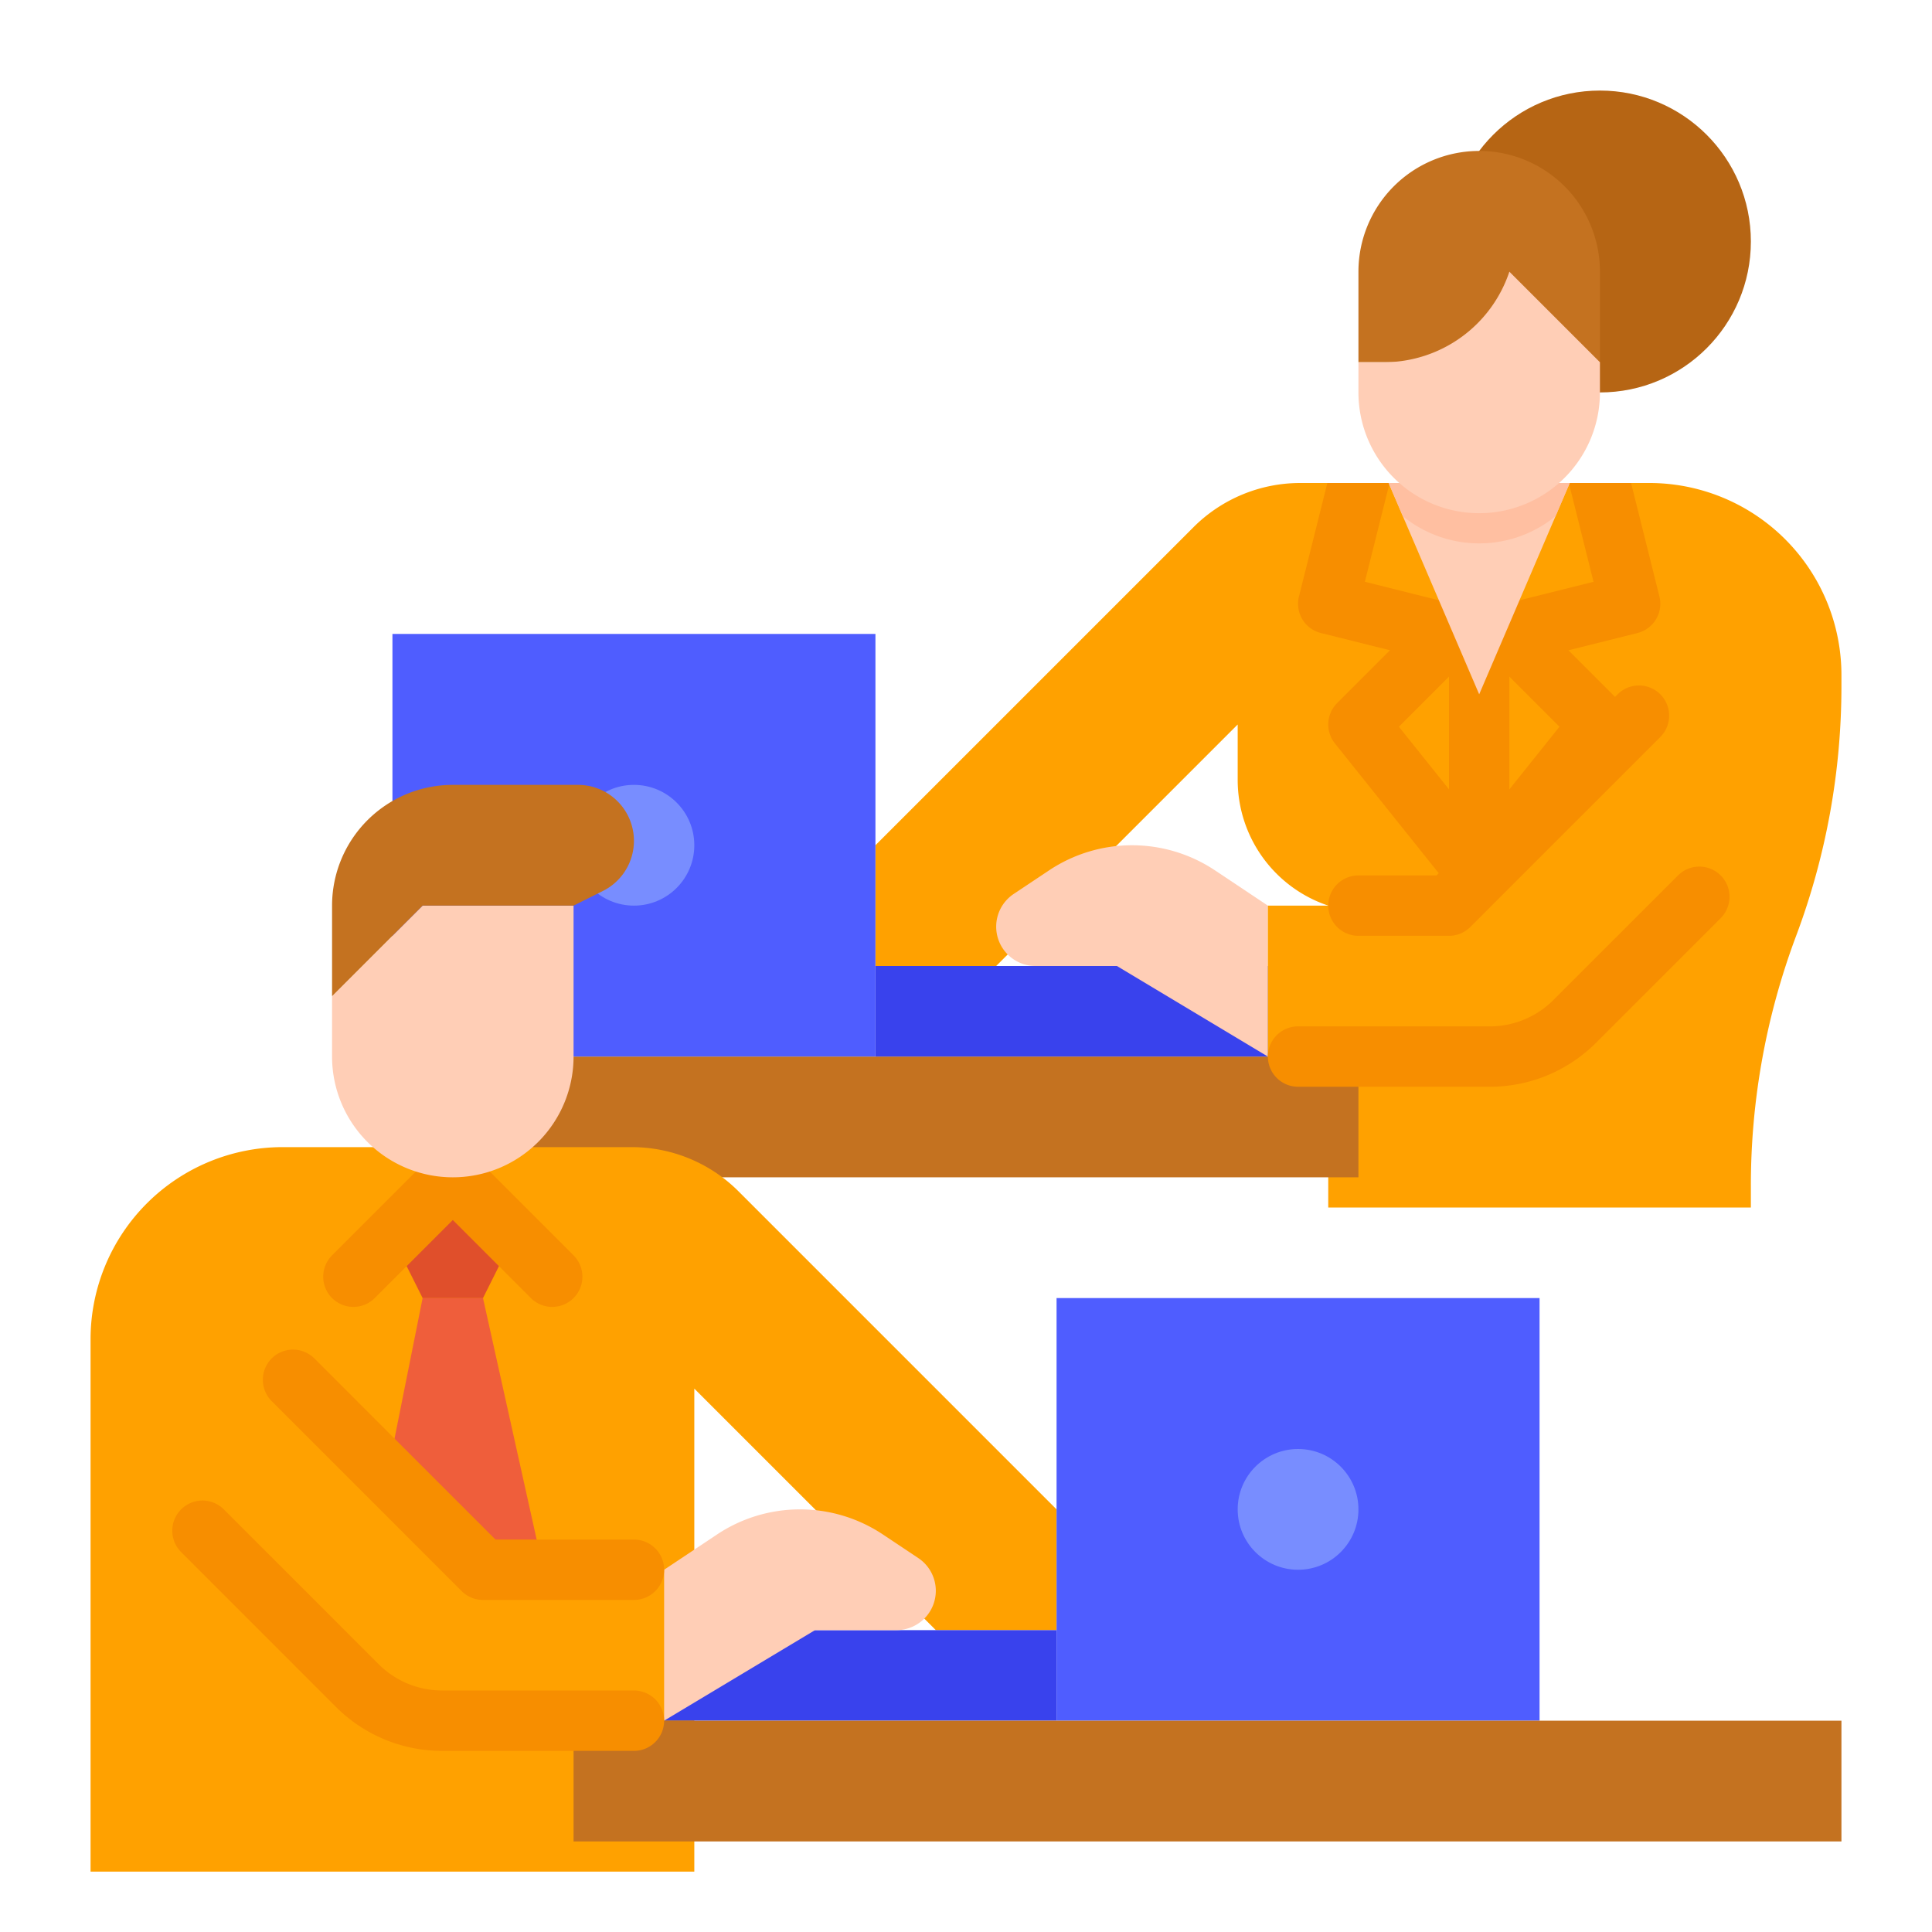 <svg id="flat-export" height="512" viewBox="0 0 512 512" width="512" xmlns="http://www.w3.org/2000/svg"><path d="m488 178.91v2.91a188.382 188.382 0 0 1 -12 66.18 188.231 188.231 0 0 0 -12 66.18v5.82h-112v-80a35.127 35.127 0 0 1 -24-33.3v-14.7l-64 64h-32v-32l84.28-84.28a39.993 39.993 0 0 1 28.29-11.72h92.52a50.906 50.906 0 0 1 50.91 50.91z" fill="#ffa100"/><path d="m120 280h240v32h-240z" fill="#c47220"/><path d="m232 256h104v24h-104z" fill="#3942ed"/><path d="m184 496v-128l64 64h32v-32l-84.284-84.284a40 40 0 0 0 -28.284-11.716h-92.52a50.912 50.912 0 0 0 -50.912 50.912v141.088z" fill="#ffa100"/><path d="m280 432h-96l-8 24h104z" fill="#3942ed"/><path d="m176 456v-40l14.015-9.344a39.633 39.633 0 0 1 21.985-6.656 39.633 39.633 0 0 1 21.985 6.656l9.374 6.25a10.422 10.422 0 0 1 4.641 8.672 10.422 10.422 0 0 1 -10.422 10.422h-21.578z" fill="#ffceb6"/><path d="m280 344h128v112h-128z" fill="#4f5dff"/><circle cx="344" cy="400" fill="#788dff" r="16"/><path d="m152 456h336v32h-336z" fill="#c47220"/><path d="m336 240-14.015-9.344a39.633 39.633 0 0 0 -21.985-6.656 39.633 39.633 0 0 0 -21.985 6.656l-9.374 6.25a10.422 10.422 0 0 0 -4.641 8.672 10.422 10.422 0 0 0 10.422 10.422h21.578l40 24z" fill="#ffceb6"/><path d="m336 240h32v40h-32z" fill="#ffa100"/><path d="m440 184-0-0a8 8 0 0 0 -11.313 0l-.683.683-12.353-12.353 18.29-4.57a7.994 7.994 0 0 0 5.82-9.7l-7.51-30.06h-16.49l6.54 26.18-23.29 5.82h-14.02l-23.29-5.82 6.55-26.18h-16.49l-7.52 30.06a7.994 7.994 0 0 0 5.82 9.7l18.29 4.57-14.01 14.01a8.017 8.017 0 0 0 -.59 10.66l27.527 34.409-.591.591h-20.687a8 8 0 0 0 0 16h24a8.001 8.001 0 0 0 5.657-2.343l7.941-7.942q.046-.045.091-.091l42.311-42.31a8 8 0 0 0 0-11.314zm-40-4.69 13.28 13.28-13.28 16.6zm-16 0v29.88l-13.28-16.6z" fill="#f78e00"/><path d="m104 168h128v112h-128z" fill="#4f5dff"/><path d="m416 128-3.77 8.8-20.23 47.2-20.23-47.2-3.77-8.8z" fill="#ffceb6"/><path d="m128 344 16 72h-16l-25.333-25.333 9.333-46.667z" fill="#ef5e3b"/><path d="m112 344-8-16 16-16 16 16-8 16z" fill="#e04f2b"/><g fill="#f78e00"><path d="m140.686 344-20.686-20.686-20.686 20.686a8 8 0 0 1 -11.314 0 8 8 0 0 1 -0-11.314l26.343-26.343a8.001 8.001 0 0 1 11.314 0l26.343 26.343a8 8 0 0 1 -0 11.314 8 8 0 0 1 -11.314-0z"/><path d="m176 456a8 8 0 0 1 -8 8h-50.745a39.741 39.741 0 0 1 -28.284-11.715l-40.971-40.971a8 8 0 0 1 0-11.314 8 8 0 0 1 11.314 0l40.97 40.971a23.845 23.845 0 0 0 16.971 7.029h50.745a8 8 0 0 1 8 8z"/><path d="m176 416a8 8 0 0 1 -8 8h-40a8.001 8.001 0 0 1 -5.657-2.343l-50.343-50.343a8 8 0 0 1 0-11.314 8 8 0 0 1 11.314 0l48 48h36.686a8 8 0 0 1 8 8z"/></g><path d="m416 128-3.77 8.8a32.02 32.02 0 0 1 -40.46 0l-3.77-8.8z" fill="#ffbfa1"/><circle cx="424" cy="64" fill="#b66514" r="40"/><path d="m360 96v-24a32 32 0 0 1 32-32 32 32 0 0 1 32 32v24z" fill="#c47220"/><path d="m392 136a32 32 0 0 0 32-32v-8l-24-24a35.099 35.099 0 0 1 -33.298 24h-6.702v8a32 32 0 0 0 32 32z" fill="#ffceb6"/><circle cx="168" cy="224" fill="#788dff" r="16"/><path d="m120 312a32 32 0 0 1 -32-32v-16l24-24h40v40a32 32 0 0 1 -32 32z" fill="#ffceb6"/><path d="m152 240 7.801-3.9a14.833 14.833 0 0 0 8.199-13.267 14.833 14.833 0 0 0 -14.833-14.833h-33.167a32 32 0 0 0 -32 32v24l24-24z" fill="#c47220"/><path d="m394.745 288h-50.745a8 8 0 0 1 -8-8 8 8 0 0 1 8-8h50.745a23.848 23.848 0 0 0 16.972-7.03l32.969-32.97a8 8 0 0 1 11.314-0l0.0 0a8 8 0 0 1 0 11.314l-32.97 32.97a39.744 39.744 0 0 1 -28.285 11.716z" fill="#f78e00"/></svg>